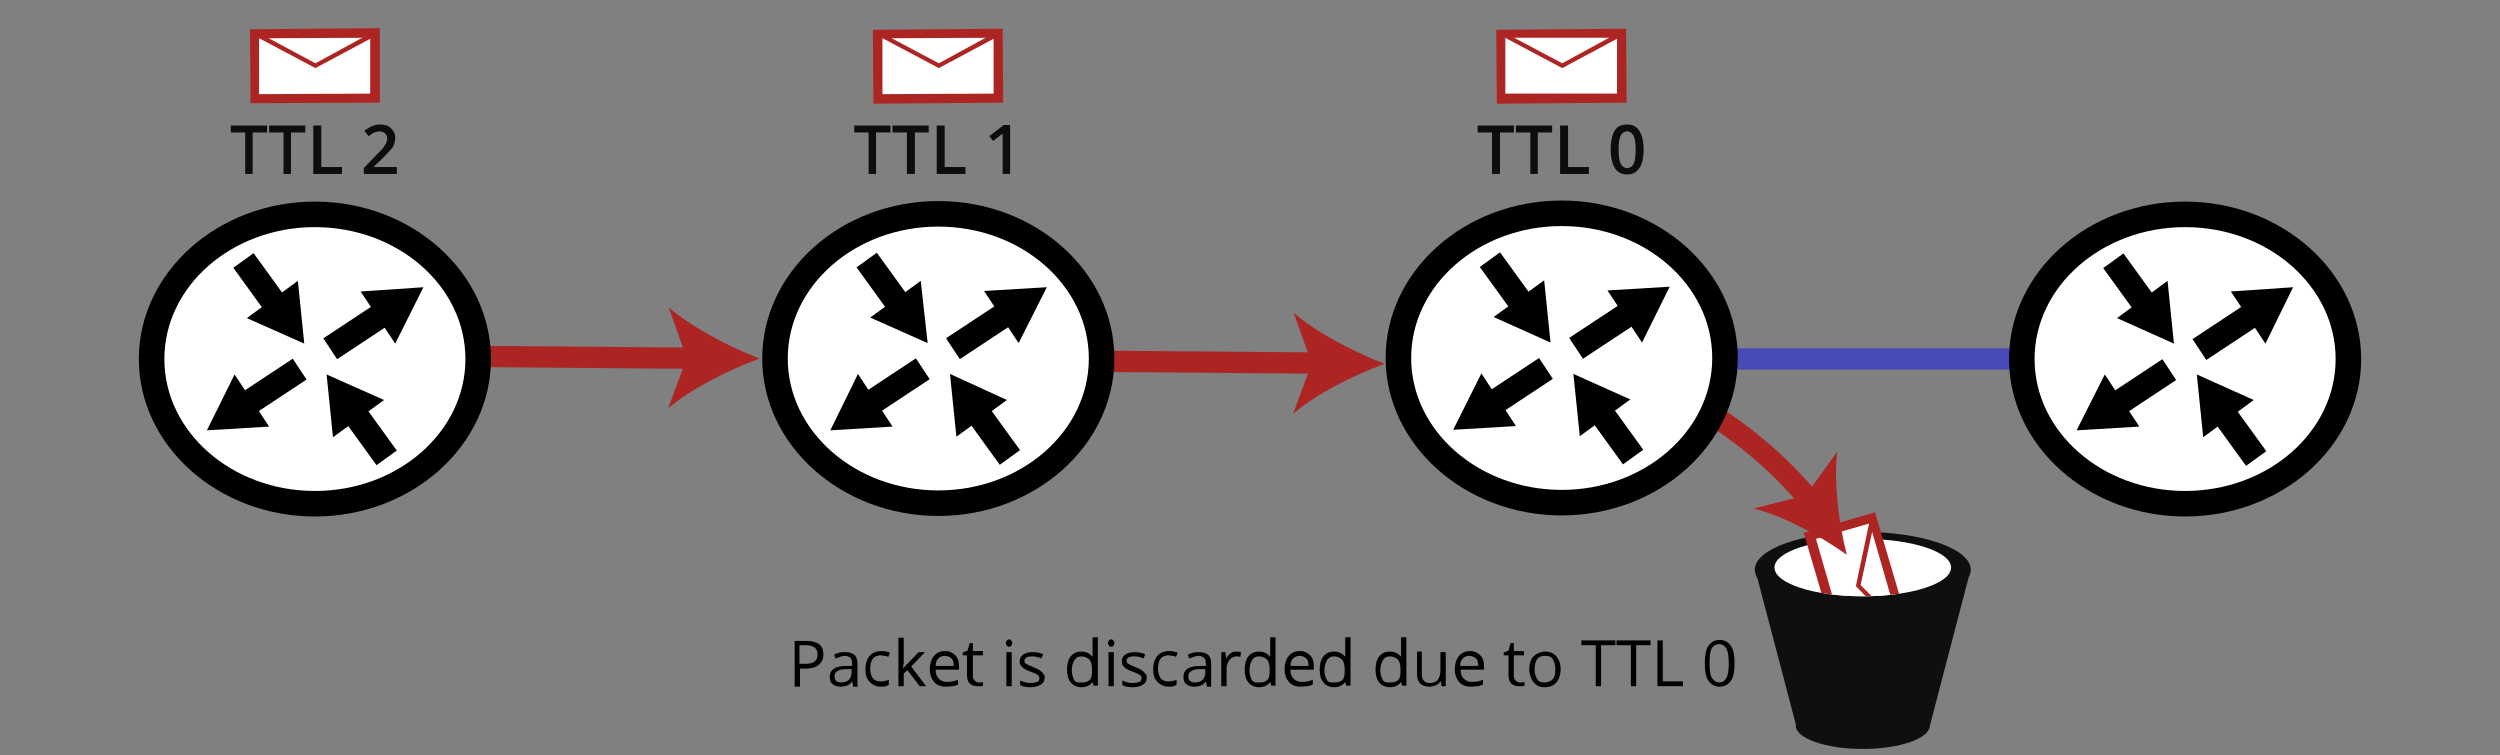 <?xml version="1.0" encoding="utf-8"?>
<!-- Generator: Adobe Illustrator 19.2.0, SVG Export Plug-In . SVG Version: 6.00 Build 0)  -->
<svg version="1.1" id="Layer_1" xmlns="http://www.w3.org/2000/svg" xmlns:xlink="http://www.w3.org/1999/xlink" x="0px" y="0px"
	 viewBox="0 0 470 142" style="enable-background:new 0 0 470 142;" xml:space="preserve">
<rect x="0" y="0" width="470" height="142" fill="#808080" stroke="none"/>
<style type="text/css">
	.st0{fill:#0F0F0F;}
	.st1{fill:#FFFFFF;}
	.st2{fill:#AD2523;}
	.st3{fill:#484AB8;}
	.st4{fill:#0D0D0D;}
	.st5{clip-path:url(#SVGID_2_);}
</style>
<g>
	<ellipse class="st0" cx="350.2" cy="136.4" rx="12.6" ry="4.4"/>
</g>
<g>
	<polygon class="st0" points="330.1,107.6 337.7,136.5 362.8,136.5 370.4,107.4 	"/>
</g>
<g>
	<ellipse class="st0" cx="350.2" cy="107.1" rx="20.3" ry="7.1"/>
</g>
<g>
	<ellipse class="st1" cx="350.2" cy="106.7" rx="16.6" ry="5.4"/>
</g>
<g>
	<g>
		
			<rect x="210" y="31.8" transform="matrix(8.103123e-003 -1 1 8.103123e-003 142.301 279.417)" class="st2" width="4" height="72.4"/>
	</g>
	<g>
		<g>
			<path class="st2" d="M260.3,68.4c-5.7,2.1-12.8,5.6-17.2,9.4l3.5-9.5l-3.4-9.5C247.6,62.6,254.6,66.2,260.3,68.4z"/>
		</g>
	</g>
</g>
<g>
	<g>
		
			<rect x="93" y="31.3" transform="matrix(8.107823e-003 -1 1 8.107823e-003 27.233 161.516)" class="st2" width="4" height="71.5"/>
	</g>
	<g>
		<g>
			<path class="st2" d="M142.8,67.4c-5.7,2.1-12.8,5.6-17.2,9.4l3.5-9.5l-3.4-9.5C130.2,61.6,137.2,65.3,142.8,67.4z"/>
		</g>
	</g>
</g>
<g>
	<rect x="293.7" y="65.5" class="st3" width="117.1" height="4"/>
</g>
<g>
	<g>
		<g>
			<ellipse class="st1" cx="59.2" cy="67.5" rx="30.7" ry="27.2"/>
		</g>
		<g>
			<path d="M59.2,97.1c-18.2,0-33.1-13.3-33.1-29.6S41,37.9,59.2,37.9s33.1,13.3,33.1,29.6S77.4,97.1,59.2,97.1z M59.2,42.7
				c-15.6,0-28.3,11.1-28.3,24.8s12.7,24.8,28.3,24.8s28.3-11.1,28.3-24.8S74.8,42.7,59.2,42.7z"/>
		</g>
	</g>
	<g>
		<g>
			<g>
				<g>
					<rect x="46.6" y="47.9" transform="matrix(0.81 -0.586 0.586 0.81 -21.948 38.853)" width="4.7" height="10.8"/>
				</g>
			</g>
			<g>
				<g>
					<g>
						<polygon points="46.4,59.8 57.2,64.6 56,52.8 						"/>
					</g>
				</g>
			</g>
		</g>
		<g>
			<g>
				<g>
					<rect x="44.9" y="70.5" transform="matrix(0.834 -0.551 0.551 0.834 -31.678 40.264)" width="12.5" height="4.7"/>
				</g>
			</g>
			<g>
				<g>
					<g>
						<polygon points="44.1,70.4 38.9,80.9 50.6,80.2 						"/>
					</g>
				</g>
			</g>
		</g>
		<g>
			<g>
				<g>
					<rect x="67.2" y="76.3" transform="matrix(0.81 -0.586 0.586 0.81 -34.684 56.279)" width="4.7" height="10.8"/>
				</g>
			</g>
			<g>
				<g>
					<g>
						<polygon points="72.2,75.2 61.4,70.4 62.6,82.2 						"/>
					</g>
				</g>
			</g>
		</g>
		<g>
			<g>
				<g>
					<rect x="61.1" y="59.8" transform="matrix(0.834 -0.551 0.551 0.834 -23.12 47.398)" width="12.5" height="4.7"/>
				</g>
			</g>
			<g>
				<g>
					<g>
						<polygon points="74.3,64.6 79.6,54 67.8,54.8 						"/>
					</g>
				</g>
			</g>
		</g>
	</g>
</g>
<g>
	<g>
		<g>
			<ellipse class="st1" cx="410.8" cy="67.5" rx="30.7" ry="27.2"/>
		</g>
		<g>
			<path d="M410.8,97.1c-18.2,0-33.1-13.3-33.1-29.6s14.8-29.6,33.1-29.6c18.2,0,33.1,13.3,33.1,29.6S429,97.1,410.8,97.1z
				 M410.8,42.7c-15.6,0-28.3,11.1-28.3,24.8s12.7,24.8,28.3,24.8c15.6,0,28.3-11.1,28.3-24.8S426.4,42.7,410.8,42.7z"/>
		</g>
	</g>
	<g>
		<g>
			<g>
				<g>
					<rect x="398.2" y="47.9" transform="matrix(0.81 -0.586 0.586 0.81 44.793 244.945)" width="4.7" height="10.8"/>
				</g>
			</g>
			<g>
				<g>
					<g>
						<polygon points="398,59.8 408.7,64.6 407.5,52.8 						"/>
					</g>
				</g>
			</g>
		</g>
		<g>
			<g>
				<g>
					<rect x="396.5" y="70.5" transform="matrix(0.834 -0.551 0.551 0.834 26.578 234.089)" width="12.5" height="4.7"/>
				</g>
			</g>
			<g>
				<g>
					<g>
						<polygon points="395.7,70.4 390.4,80.9 402.2,80.2 						"/>
					</g>
				</g>
			</g>
		</g>
		<g>
			<g>
				<g>
					<rect x="418.7" y="76.3" transform="matrix(0.81 -0.586 0.586 0.81 32.066 262.384)" width="4.7" height="10.8"/>
				</g>
			</g>
			<g>
				<g>
					<g>
						<polygon points="423.7,75.2 413,70.4 414.2,82.2 						"/>
					</g>
				</g>
			</g>
		</g>
		<g>
			<g>
				<g>
					<rect x="412.6" y="59.8" transform="matrix(0.834 -0.551 0.551 0.834 35.136 241.222)" width="12.5" height="4.7"/>
				</g>
			</g>
			<g>
				<g>
					<g>
						<polygon points="425.9,64.6 431.1,54 419.4,54.8 						"/>
					</g>
				</g>
			</g>
		</g>
	</g>
</g>
<g>
	<g>
		<g>
			<ellipse class="st1" cx="176.4" cy="67.4" rx="30.7" ry="27.2"/>
		</g>
		<g>
			<path d="M176.4,97c-18.2,0-33.1-13.3-33.1-29.6s14.8-29.6,33.1-29.6s33.1,13.3,33.1,29.6S194.6,97,176.4,97z M176.4,42.6
				c-15.6,0-28.3,11.1-28.3,24.8s12.7,24.8,28.3,24.8s28.3-11.1,28.3-24.8S192,42.6,176.4,42.6z"/>
		</g>
	</g>
	<g>
		<g>
			<g>
				<g>
					<rect x="163.8" y="47.8" transform="matrix(0.81 -0.586 0.586 0.81 0.344 107.536)" width="4.7" height="10.8"/>
				</g>
			</g>
			<g>
				<g>
					<g>
						<polygon points="163.6,59.7 174.4,64.5 173.1,52.8 						"/>
					</g>
				</g>
			</g>
		</g>
		<g>
			<g>
				<g>
					<rect x="162.1" y="70.4" transform="matrix(0.834 -0.551 0.551 0.834 -12.217 104.86)" width="12.5" height="4.7"/>
				</g>
			</g>
			<g>
				<g>
					<g>
						<polygon points="161.3,70.3 156.1,80.9 167.8,80.2 						"/>
					</g>
				</g>
			</g>
		</g>
		<g>
			<g>
				<g>
					<rect x="184.4" y="76.2" transform="matrix(0.81 -0.586 0.586 0.81 -12.389 124.966)" width="4.7" height="10.8"/>
				</g>
			</g>
			<g>
				<g>
					<g>
						<polygon points="189.3,75.2 178.6,70.3 179.8,82.1 						"/>
					</g>
				</g>
			</g>
		</g>
		<g>
			<g>
				<g>
					<rect x="178.2" y="59.7" transform="matrix(0.834 -0.551 0.551 0.834 -3.659 111.993)" width="12.5" height="4.7"/>
				</g>
			</g>
			<g>
				<g>
					<g>
						<polygon points="191.5,64.5 196.8,54 185,54.7 						"/>
					</g>
				</g>
			</g>
		</g>
	</g>
</g>
<g>
	<g>
		<g>
			<g>
				
					<rect x="48" y="6.2" transform="matrix(1 -4.733461e-003 4.733461e-003 1 -5.793341e-002 0.281)" class="st1" width="22.6" height="12.3"/>
			</g>
			<g>
				<path class="st2" d="M71.4,19.3L71.4,5.3L47,5.5l0.1,13.9L71.4,19.3z M69.6,7.1l0,10.5l-20.9,0.1l0-10.5L69.6,7.1z"/>
			</g>
		</g>
		<g>
			<g>
				<polygon class="st2" points="59.3,12.8 70.7,6.7 70.3,5.9 59.3,11.9 48.1,5.9 47.8,6.7 				"/>
			</g>
		</g>
	</g>
	<g>
		<g>
			<path class="st4" d="M47.6,32.7h-1.5v-7.8h-2.7v-1.3h6.8v1.3h-2.7V32.7z"/>
		</g>
		<g>
			<path class="st4" d="M54.8,32.7h-1.5v-7.8h-2.7v-1.3h6.8v1.3h-2.7V32.7z"/>
		</g>
		<g>
			<path class="st4" d="M58.9,32.7v-9.1h1.5v7.8h3.9v1.3H58.9z"/>
		</g>
		<g>
			<path class="st4" d="M74.6,32.7h-6.2v-1.1l2.3-2.4c0.7-0.7,1.2-1.2,1.4-1.5c0.2-0.3,0.4-0.6,0.5-0.8c0.1-0.3,0.2-0.5,0.2-0.8
				c0-0.4-0.1-0.7-0.4-1c-0.2-0.2-0.6-0.4-1-0.4c-0.3,0-0.7,0.1-1,0.2c-0.3,0.1-0.7,0.4-1.1,0.7l-0.8-1c0.5-0.4,1-0.7,1.5-0.9
				s1-0.3,1.5-0.3c0.8,0,1.5,0.2,2,0.7s0.8,1,0.8,1.8c0,0.4-0.1,0.8-0.2,1.2c-0.1,0.4-0.4,0.8-0.7,1.1s-0.8,0.9-1.5,1.6l-1.6,1.5
				v0.1h4.3V32.7z"/>
		</g>
	</g>
</g>
<g>
	<g>
		<g>
			<g>
				
					<rect x="165.2" y="6.2" transform="matrix(1 -4.733461e-003 4.733461e-003 1 -5.662056e-002 0.836)" class="st1" width="22.6" height="12.3"/>
			</g>
			<g>
				<path class="st2" d="M188.6,19.3l-0.1-13.9l-24.4,0.2l0.1,13.9L188.6,19.3z M186.8,7.1l0,10.5l-20.9,0.1l0-10.5L186.8,7.1z"/>
			</g>
		</g>
		<g>
			<g>
				<polygon class="st2" points="176.5,12.8 187.9,6.7 187.5,5.9 176.5,11.9 165.2,5.9 165,6.7 				"/>
			</g>
		</g>
	</g>
	<g>
		<g>
			<path class="st4" d="M164.8,32.7h-1.5v-7.8h-2.7v-1.3h6.8v1.3h-2.7V32.7z"/>
		</g>
		<g>
			<path class="st4" d="M172,32.7h-1.5v-7.8h-2.7v-1.3h6.8v1.3H172V32.7z"/>
		</g>
		<g>
			<path class="st4" d="M176.1,32.7v-9.1h1.5v7.8h3.9v1.3H176.1z"/>
		</g>
		<g>
			<path class="st4" d="M190,32.7h-1.5v-5.9c0-0.7,0-1.3,0-1.7c-0.1,0.1-0.2,0.2-0.4,0.3c-0.1,0.1-0.6,0.5-1.4,1.1l-0.7-0.9l2.7-2.1
				h1.2V32.7z"/>
		</g>
	</g>
</g>
<g>
	<g>
		<g>
			<g>
				
					<rect x="282.4" y="6.2" transform="matrix(1 -4.733461e-003 4.733461e-003 1 -5.530823e-002 1.39)" class="st1" width="22.6" height="12.3"/>
			</g>
			<g>
				<path class="st2" d="M305.8,19.3l-0.1-13.9l-24.4,0.2l0.1,13.9L305.8,19.3z M304,7.1l0,10.5L283,17.6l0-10.5L304,7.1z"/>
			</g>
		</g>
		<g>
			<g>
				<polygon class="st2" points="293.7,12.8 305.1,6.7 304.7,5.9 293.7,11.9 282.4,5.9 282.2,6.7 				"/>
			</g>
		</g>
	</g>
	<g>
		<g>
			<path class="st4" d="M282,32.7h-1.5v-7.8h-2.7v-1.3h6.8v1.3H282V32.7z"/>
		</g>
		<g>
			<path class="st4" d="M289.2,32.7h-1.5v-7.8H285v-1.3h6.8v1.3h-2.7V32.7z"/>
		</g>
		<g>
			<path class="st4" d="M293.3,32.7v-9.1h1.5v7.8h3.9v1.3H293.3z"/>
		</g>
		<g>
			<path class="st4" d="M309,28.1c0,1.6-0.3,2.8-0.8,3.5c-0.5,0.8-1.3,1.2-2.3,1.2c-1,0-1.8-0.4-2.3-1.2s-0.8-2-0.8-3.5
				c0-1.6,0.3-2.8,0.8-3.6c0.5-0.8,1.3-1.1,2.3-1.1c1,0,1.8,0.4,2.3,1.2S309,26.6,309,28.1z M304.3,28.1c0,1.2,0.1,2.1,0.4,2.7
				c0.3,0.5,0.7,0.8,1.2,0.8s1-0.3,1.2-0.8c0.3-0.5,0.4-1.4,0.4-2.6c0-1.2-0.1-2.1-0.4-2.7c-0.3-0.5-0.7-0.8-1.2-0.8s-1,0.3-1.2,0.8
				C304.4,26,304.3,26.9,304.3,28.1z"/>
		</g>
	</g>
</g>
<g>
	<defs>
		<path id="SVGID_1_" d="M359,102.1v-9.6h-25v12.7c0,0.5-0.5,1-0.5,1.5c0,3,7.5,5.4,16.7,5.4c9.2,0,16.5-2.4,16.5-5.4
			C366.7,104.8,364,103.1,359,102.1z"/>
	</defs>
	<clipPath id="SVGID_2_">
		<use xlink:href="#SVGID_1_"  style="overflow:visible;"/>
	</clipPath>
	<g class="st5">
		<g>
			<g>
				
					<rect x="343.1" y="98.8" transform="matrix(0.96 -0.28 0.28 0.96 -16.849 102.277)" class="st1" width="12.3" height="22.6"/>
			</g>
			<g>
				<path class="st2" d="M346,123.6l13.4-3.9l-6.9-23.4l-13.4,3.9L346,123.6z M357.3,118.5l-10.1,2.9l-5.8-20.1l10.1-2.9
					L357.3,118.5z"/>
			</g>
		</g>
		<g>
			<g>
				<polygon class="st2" points="348.9,110.2 358,119.5 358.6,118.8 349.8,110 352.5,97.5 351.6,97.4 				"/>
			</g>
		</g>
	</g>
</g>
<g>
	<g>
		<path class="st2" d="M338.9,95.6c-11.5-14.1-29.3-24.4-45.5-26.2l0.5-4c17.1,2,36,12.8,48.1,27.7L338.9,95.6z"/>
	</g>
	<g>
		<g>
			<path class="st2" d="M347.2,104.3c-4.9-3.5-11.9-7.3-17.5-8.7l9.8-2.5l5.9-8.2C344.7,90.6,345.7,98.5,347.2,104.3z"/>
		</g>
	</g>
</g>
<g>
	<g>
		<g>
			<ellipse class="st1" cx="293.6" cy="67.3" rx="30.7" ry="27.2"/>
		</g>
		<g>
			<path d="M293.6,96.9c-18.2,0-33.1-13.3-33.1-29.6s14.8-29.6,33.1-29.6c18.2,0,33.1,13.3,33.1,29.6S311.8,96.9,293.6,96.9z
				 M293.6,42.5c-15.6,0-28.3,11.1-28.3,24.8s12.7,24.8,28.3,24.8s28.3-11.1,28.3-24.8S309.2,42.5,293.6,42.5z"/>
		</g>
	</g>
	<g>
		<g>
			<g>
				<g>
					<rect x="281" y="47.7" transform="matrix(0.81 -0.586 0.586 0.81 22.637 176.219)" width="4.7" height="10.8"/>
				</g>
			</g>
			<g>
				<g>
					<g>
						<polygon points="280.8,59.6 291.5,64.4 290.3,52.7 						"/>
					</g>
				</g>
			</g>
		</g>
		<g>
			<g>
				<g>
					<rect x="279.3" y="70.3" transform="matrix(0.834 -0.551 0.551 0.834 7.244 169.455)" width="12.5" height="4.7"/>
				</g>
			</g>
			<g>
				<g>
					<g>
						<polygon points="278.5,70.2 273.2,80.8 285,80.1 						"/>
					</g>
				</g>
			</g>
		</g>
		<g>
			<g>
				<g>
					<rect x="301.6" y="76.1" transform="matrix(0.81 -0.586 0.586 0.81 9.907 193.653)" width="4.7" height="10.8"/>
				</g>
			</g>
			<g>
				<g>
					<g>
						<polygon points="306.5,75.1 295.8,70.3 297,82 						"/>
					</g>
				</g>
			</g>
		</g>
		<g>
			<g>
				<g>
					<rect x="295.4" y="59.6" transform="matrix(0.834 -0.551 0.551 0.834 15.802 176.588)" width="12.5" height="4.7"/>
				</g>
			</g>
			<g>
				<g>
					<g>
						<polygon points="308.7,64.4 313.9,53.9 302.2,54.6 						"/>
					</g>
				</g>
			</g>
		</g>
	</g>
</g>
<g>
	<g>
		<path d="M154.8,123c0,0.9-0.3,1.5-0.9,2s-1.4,0.7-2.5,0.7h-1v3.4h-1v-8.6h2.2C153.7,120.5,154.8,121.3,154.8,123z M150.3,124.8
			h0.9c0.9,0,1.5-0.1,1.9-0.4s0.6-0.7,0.6-1.4c0-0.6-0.2-1-0.6-1.3s-0.9-0.4-1.7-0.4h-1.1V124.8z"/>
	</g>
	<g>
		<path d="M160.4,129l-0.2-0.9h0c-0.3,0.4-0.6,0.7-1,0.8s-0.7,0.2-1.2,0.2c-0.6,0-1.1-0.2-1.5-0.5s-0.5-0.8-0.5-1.4c0-1.3,1-2,3.1-2
			l1.1,0v-0.4c0-0.5-0.1-0.9-0.3-1.1s-0.6-0.4-1-0.4c-0.5,0-1.1,0.2-1.8,0.5l-0.3-0.7c0.3-0.2,0.7-0.3,1-0.4s0.8-0.1,1.1-0.1
			c0.8,0,1.3,0.2,1.7,0.5s0.6,0.9,0.6,1.6v4.4H160.4z M158.2,128.3c0.6,0,1.1-0.2,1.4-0.5s0.5-0.8,0.5-1.4v-0.6l-1,0
			c-0.8,0-1.3,0.1-1.7,0.4s-0.5,0.5-0.5,1c0,0.4,0.1,0.6,0.3,0.8S157.8,128.3,158.2,128.3z"/>
	</g>
	<g>
		<path d="M165.7,129.1c-0.9,0-1.6-0.3-2.2-0.9s-0.8-1.4-0.8-2.4c0-1.1,0.3-1.9,0.8-2.5s1.3-0.9,2.2-0.9c0.3,0,0.6,0,0.9,0.1
			s0.6,0.1,0.7,0.2l-0.3,0.8c-0.2-0.1-0.4-0.2-0.7-0.2s-0.5-0.1-0.7-0.1c-1.3,0-2,0.8-2,2.5c0,0.8,0.2,1.4,0.5,1.8s0.8,0.6,1.4,0.6
			c0.5,0,1.1-0.1,1.6-0.3v0.9C166.9,129,166.3,129.1,165.7,129.1z"/>
	</g>
	<g>
		<path d="M169.8,125.7c0.2-0.2,0.4-0.6,0.8-0.9l2.1-2.2h1.2l-2.6,2.7l2.8,3.7h-1.2l-2.3-3l-0.7,0.6v2.4h-1v-9.1h1v4.8
			C169.8,125,169.8,125.3,169.8,125.7L169.8,125.7z"/>
	</g>
	<g>
		<path d="M177.8,129.1c-0.9,0-1.7-0.3-2.2-0.9s-0.8-1.4-0.8-2.4c0-1,0.3-1.9,0.8-2.5s1.2-0.9,2.1-0.9c0.8,0,1.4,0.3,1.9,0.8
			s0.7,1.2,0.7,2.1v0.6h-4.4c0,0.8,0.2,1.3,0.6,1.7s0.9,0.6,1.5,0.6c0.7,0,1.4-0.1,2.1-0.4v0.9c-0.3,0.1-0.7,0.3-1,0.3
			S178.3,129.1,177.8,129.1z M177.6,123.3c-0.5,0-0.9,0.2-1.2,0.5s-0.5,0.8-0.5,1.4h3.4c0-0.6-0.1-1.1-0.4-1.4
			S178.1,123.3,177.6,123.3z"/>
	</g>
	<g>
		<path d="M183.9,128.3c0.2,0,0.3,0,0.5,0s0.3-0.1,0.4-0.1v0.7c-0.1,0.1-0.3,0.1-0.5,0.1s-0.4,0-0.6,0c-1.2,0-1.9-0.7-1.9-2v-3.8
			H181v-0.5l0.9-0.4l0.4-1.4h0.6v1.5h1.9v0.8h-1.9v3.8c0,0.4,0.1,0.7,0.3,0.9S183.6,128.3,183.9,128.3z"/>
	</g>
	<g>
		<path d="M189.1,120.9c0-0.2,0.1-0.4,0.2-0.5s0.2-0.2,0.4-0.2c0.2,0,0.3,0.1,0.4,0.2s0.2,0.3,0.2,0.5s-0.1,0.4-0.2,0.5
			s-0.2,0.2-0.4,0.2c-0.2,0-0.3-0.1-0.4-0.2S189.1,121.1,189.1,120.9z M190.2,129h-1v-6.4h1V129z"/>
	</g>
	<g>
		<path d="M196.4,127.3c0,0.6-0.2,1.1-0.7,1.4s-1.1,0.5-1.9,0.5c-0.9,0-1.5-0.1-2-0.4v-0.9c0.3,0.2,0.6,0.3,1,0.4s0.7,0.1,1,0.1
			c0.5,0,0.9-0.1,1.2-0.2s0.4-0.4,0.4-0.7c0-0.3-0.1-0.5-0.3-0.6s-0.6-0.4-1.3-0.6c-0.6-0.2-1-0.4-1.3-0.6s-0.4-0.4-0.6-0.6
			s-0.2-0.5-0.2-0.8c0-0.5,0.2-0.9,0.6-1.2s1-0.5,1.8-0.5c0.7,0,1.4,0.1,2,0.4l-0.3,0.8c-0.6-0.3-1.2-0.4-1.8-0.4
			c-0.5,0-0.8,0.1-1,0.2s-0.4,0.3-0.4,0.6c0,0.2,0,0.3,0.1,0.4s0.2,0.2,0.4,0.3s0.6,0.3,1.1,0.5c0.8,0.3,1.3,0.6,1.5,0.8
			S196.4,126.8,196.4,127.3z"/>
	</g>
	<g>
		<path d="M205.4,128.2L205.4,128.2c-0.5,0.7-1.2,1-2.1,1c-0.8,0-1.5-0.3-2-0.9s-0.7-1.4-0.7-2.4s0.2-1.9,0.7-2.5s1.1-0.9,2-0.9
			c0.9,0,1.5,0.3,2,0.9h0.1l0-0.5l0-0.5v-2.6h1v9.1h-0.8L205.4,128.2z M203.5,128.3c0.7,0,1.1-0.2,1.4-0.5s0.4-0.9,0.4-1.7v-0.2
			c0-0.9-0.2-1.6-0.5-1.9s-0.8-0.6-1.5-0.6c-0.6,0-1,0.2-1.3,0.7s-0.5,1.1-0.5,1.9c0,0.8,0.2,1.4,0.5,1.9S202.9,128.3,203.5,128.3z"
			/>
	</g>
	<g>
		<path d="M208.3,120.9c0-0.2,0.1-0.4,0.2-0.5s0.2-0.2,0.4-0.2c0.2,0,0.3,0.1,0.4,0.2s0.2,0.3,0.2,0.5s-0.1,0.4-0.2,0.5
			s-0.2,0.2-0.4,0.2c-0.2,0-0.3-0.1-0.4-0.2S208.3,121.1,208.3,120.9z M209.4,129h-1v-6.4h1V129z"/>
	</g>
	<g>
		<path d="M215.6,127.3c0,0.6-0.2,1.1-0.7,1.4s-1.1,0.5-1.9,0.5c-0.9,0-1.5-0.1-2-0.4v-0.9c0.3,0.2,0.6,0.3,1,0.4s0.7,0.1,1,0.1
			c0.5,0,0.9-0.1,1.2-0.2s0.4-0.4,0.4-0.7c0-0.3-0.1-0.5-0.3-0.6s-0.6-0.4-1.3-0.6c-0.6-0.2-1-0.4-1.3-0.6s-0.4-0.4-0.6-0.6
			s-0.2-0.5-0.2-0.8c0-0.5,0.2-0.9,0.6-1.2s1-0.5,1.8-0.5c0.7,0,1.4,0.1,2,0.4l-0.3,0.8c-0.6-0.3-1.2-0.4-1.8-0.4
			c-0.5,0-0.8,0.1-1,0.2s-0.4,0.3-0.4,0.6c0,0.2,0,0.3,0.1,0.4s0.2,0.2,0.4,0.3s0.6,0.3,1.1,0.5c0.8,0.3,1.3,0.6,1.5,0.8
			S215.6,126.8,215.6,127.3z"/>
	</g>
	<g>
		<path d="M219.8,129.1c-0.9,0-1.6-0.3-2.2-0.9s-0.8-1.4-0.8-2.4c0-1.1,0.3-1.9,0.8-2.5s1.3-0.9,2.2-0.9c0.3,0,0.6,0,0.9,0.1
			s0.6,0.1,0.7,0.2l-0.3,0.8c-0.2-0.1-0.4-0.2-0.7-0.2s-0.5-0.1-0.7-0.1c-1.3,0-2,0.8-2,2.5c0,0.8,0.2,1.4,0.5,1.8s0.8,0.6,1.4,0.6
			c0.5,0,1.1-0.1,1.6-0.3v0.9C221,129,220.4,129.1,219.8,129.1z"/>
	</g>
	<g>
		<path d="M226.9,129l-0.2-0.9h0c-0.3,0.4-0.6,0.7-1,0.8s-0.7,0.2-1.2,0.2c-0.6,0-1.1-0.2-1.5-0.5s-0.5-0.8-0.5-1.4c0-1.3,1-2,3.1-2
			l1.1,0v-0.4c0-0.5-0.1-0.9-0.3-1.1s-0.6-0.4-1-0.4c-0.5,0-1.1,0.2-1.8,0.5l-0.3-0.7c0.3-0.2,0.7-0.3,1-0.4s0.8-0.1,1.1-0.1
			c0.8,0,1.3,0.2,1.7,0.5s0.6,0.9,0.6,1.6v4.4H226.9z M224.7,128.3c0.6,0,1.1-0.2,1.4-0.5s0.5-0.8,0.5-1.4v-0.6l-1,0
			c-0.8,0-1.3,0.1-1.7,0.4s-0.5,0.5-0.5,1c0,0.4,0.1,0.6,0.3,0.8S224.3,128.3,224.7,128.3z"/>
	</g>
	<g>
		<path d="M232.5,122.5c0.3,0,0.5,0,0.8,0.1l-0.1,0.9c-0.3-0.1-0.5-0.1-0.7-0.1c-0.5,0-1,0.2-1.3,0.6s-0.6,0.9-0.6,1.6v3.4h-1v-6.4
			h0.8l0.1,1.2h0c0.2-0.4,0.5-0.7,0.9-1S232.1,122.5,232.5,122.5z"/>
	</g>
	<g>
		<path d="M238.8,128.2L238.8,128.2c-0.5,0.7-1.2,1-2.1,1c-0.8,0-1.5-0.3-2-0.9s-0.7-1.4-0.7-2.4s0.2-1.9,0.7-2.5s1.1-0.9,2-0.9
			c0.9,0,1.5,0.3,2,0.9h0.1l0-0.5l0-0.5v-2.6h1v9.1H239L238.8,128.2z M236.9,128.3c0.7,0,1.1-0.2,1.4-0.5s0.4-0.9,0.4-1.7v-0.2
			c0-0.9-0.2-1.6-0.5-1.9s-0.8-0.6-1.5-0.6c-0.6,0-1,0.2-1.3,0.7s-0.5,1.1-0.5,1.9c0,0.8,0.2,1.4,0.5,1.9S236.3,128.3,236.9,128.3z"
			/>
	</g>
	<g>
		<path d="M244.5,129.1c-0.9,0-1.7-0.3-2.2-0.9s-0.8-1.4-0.8-2.4c0-1,0.3-1.9,0.8-2.5s1.2-0.9,2.1-0.9c0.8,0,1.4,0.3,1.9,0.8
			s0.7,1.2,0.7,2.1v0.6h-4.4c0,0.8,0.2,1.3,0.6,1.7s0.9,0.6,1.5,0.6c0.7,0,1.4-0.1,2.1-0.4v0.9c-0.3,0.1-0.7,0.3-1,0.3
			S245,129.1,244.5,129.1z M244.3,123.3c-0.5,0-0.9,0.2-1.2,0.5s-0.5,0.8-0.5,1.4h3.4c0-0.6-0.1-1.1-0.4-1.4
			S244.8,123.3,244.3,123.3z"/>
	</g>
	<g>
		<path d="M252.9,128.2L252.9,128.2c-0.5,0.7-1.2,1-2.1,1c-0.8,0-1.5-0.3-2-0.9s-0.7-1.4-0.7-2.4s0.2-1.9,0.7-2.5s1.1-0.9,2-0.9
			c0.9,0,1.5,0.3,2,0.9h0.1l0-0.5l0-0.5v-2.6h1v9.1h-0.8L252.9,128.2z M251,128.3c0.7,0,1.1-0.2,1.4-0.5s0.4-0.9,0.4-1.7v-0.2
			c0-0.9-0.2-1.6-0.5-1.9s-0.8-0.6-1.5-0.6c-0.6,0-1,0.2-1.3,0.7s-0.5,1.1-0.5,1.9c0,0.8,0.2,1.4,0.5,1.9S250.4,128.3,251,128.3z"/>
	</g>
	<g>
		<path d="M263.4,128.2L263.4,128.2c-0.5,0.7-1.2,1-2.1,1c-0.8,0-1.5-0.3-2-0.9s-0.7-1.4-0.7-2.4s0.2-1.9,0.7-2.5s1.1-0.9,2-0.9
			c0.9,0,1.5,0.3,2,0.9h0.1l0-0.5l0-0.5v-2.6h1v9.1h-0.8L263.4,128.2z M261.5,128.3c0.7,0,1.1-0.2,1.4-0.5s0.4-0.9,0.4-1.7v-0.2
			c0-0.9-0.2-1.6-0.5-1.9s-0.8-0.6-1.5-0.6c-0.6,0-1,0.2-1.3,0.7s-0.5,1.1-0.5,1.9c0,0.8,0.2,1.4,0.5,1.9S260.9,128.3,261.5,128.3z"
			/>
	</g>
	<g>
		<path d="M267.3,122.6v4.2c0,0.5,0.1,0.9,0.4,1.2s0.6,0.4,1.1,0.4c0.7,0,1.2-0.2,1.5-0.6s0.5-1,0.5-1.8v-3.4h1v6.4h-0.8l-0.1-0.9
			h-0.1c-0.2,0.3-0.5,0.6-0.8,0.7s-0.8,0.3-1.2,0.3c-0.8,0-1.4-0.2-1.8-0.6s-0.6-1-0.6-1.8v-4.2H267.3z"/>
	</g>
	<g>
		<path d="M276.5,129.1c-0.9,0-1.7-0.3-2.2-0.9s-0.8-1.4-0.8-2.4c0-1,0.3-1.9,0.8-2.5s1.2-0.9,2.1-0.9c0.8,0,1.4,0.3,1.9,0.8
			s0.7,1.2,0.7,2.1v0.6h-4.4c0,0.8,0.2,1.3,0.6,1.7s0.9,0.6,1.5,0.6c0.7,0,1.4-0.1,2.1-0.4v0.9c-0.3,0.1-0.7,0.3-1,0.3
			S276.9,129.1,276.5,129.1z M276.2,123.3c-0.5,0-0.9,0.2-1.2,0.5s-0.5,0.8-0.5,1.4h3.4c0-0.6-0.1-1.1-0.4-1.4
			S276.7,123.3,276.2,123.3z"/>
	</g>
	<g>
		<path d="M285.7,128.3c0.2,0,0.3,0,0.5,0s0.3-0.1,0.4-0.1v0.7c-0.1,0.1-0.3,0.1-0.5,0.1s-0.4,0-0.6,0c-1.2,0-1.9-0.7-1.9-2v-3.8
			h-0.9v-0.5l0.9-0.4l0.4-1.4h0.6v1.5h1.9v0.8h-1.9v3.8c0,0.4,0.1,0.7,0.3,0.9S285.4,128.3,285.7,128.3z"/>
	</g>
	<g>
		<path d="M293.4,125.8c0,1-0.3,1.9-0.8,2.5s-1.3,0.9-2.2,0.9c-0.6,0-1.1-0.1-1.5-0.4s-0.8-0.7-1-1.2s-0.4-1.1-0.4-1.8
			c0-1,0.3-1.9,0.8-2.4s1.3-0.9,2.2-0.9c0.9,0,1.6,0.3,2.1,0.9S293.4,124.8,293.4,125.8z M288.5,125.8c0,0.8,0.2,1.4,0.5,1.9
			s0.8,0.6,1.4,0.6s1.1-0.2,1.5-0.6s0.5-1.1,0.5-1.9c0-0.8-0.2-1.4-0.5-1.9s-0.8-0.6-1.5-0.6c-0.6,0-1.1,0.2-1.4,0.6
			S288.5,125,288.5,125.8z"/>
	</g>
	<g>
		<path d="M301,129h-1v-7.7h-2.7v-0.9h6.4v0.9H301V129z"/>
	</g>
	<g>
		<path d="M307.6,129h-1v-7.7h-2.7v-0.9h6.4v0.9h-2.7V129z"/>
	</g>
	<g>
		<path d="M311.6,129v-8.6h1v7.7h3.8v0.9H311.6z"/>
	</g>
	<g>
		<path d="M326.1,124.7c0,1.5-0.2,2.6-0.7,3.3s-1.2,1.1-2.1,1.1c-0.9,0-1.6-0.4-2.1-1.1s-0.7-1.8-0.7-3.3c0-1.5,0.2-2.6,0.7-3.3
			s1.2-1.1,2.1-1.1c0.9,0,1.6,0.4,2.1,1.1S326.1,123.3,326.1,124.7z M321.4,124.7c0,1.2,0.1,2.2,0.4,2.7s0.8,0.9,1.4,0.9
			c0.6,0,1.1-0.3,1.4-0.9s0.4-1.5,0.4-2.7s-0.1-2.1-0.4-2.7s-0.8-0.9-1.4-0.9c-0.6,0-1.1,0.3-1.4,0.8S321.4,123.5,321.4,124.7z"/>
	</g>
</g>
</svg>
